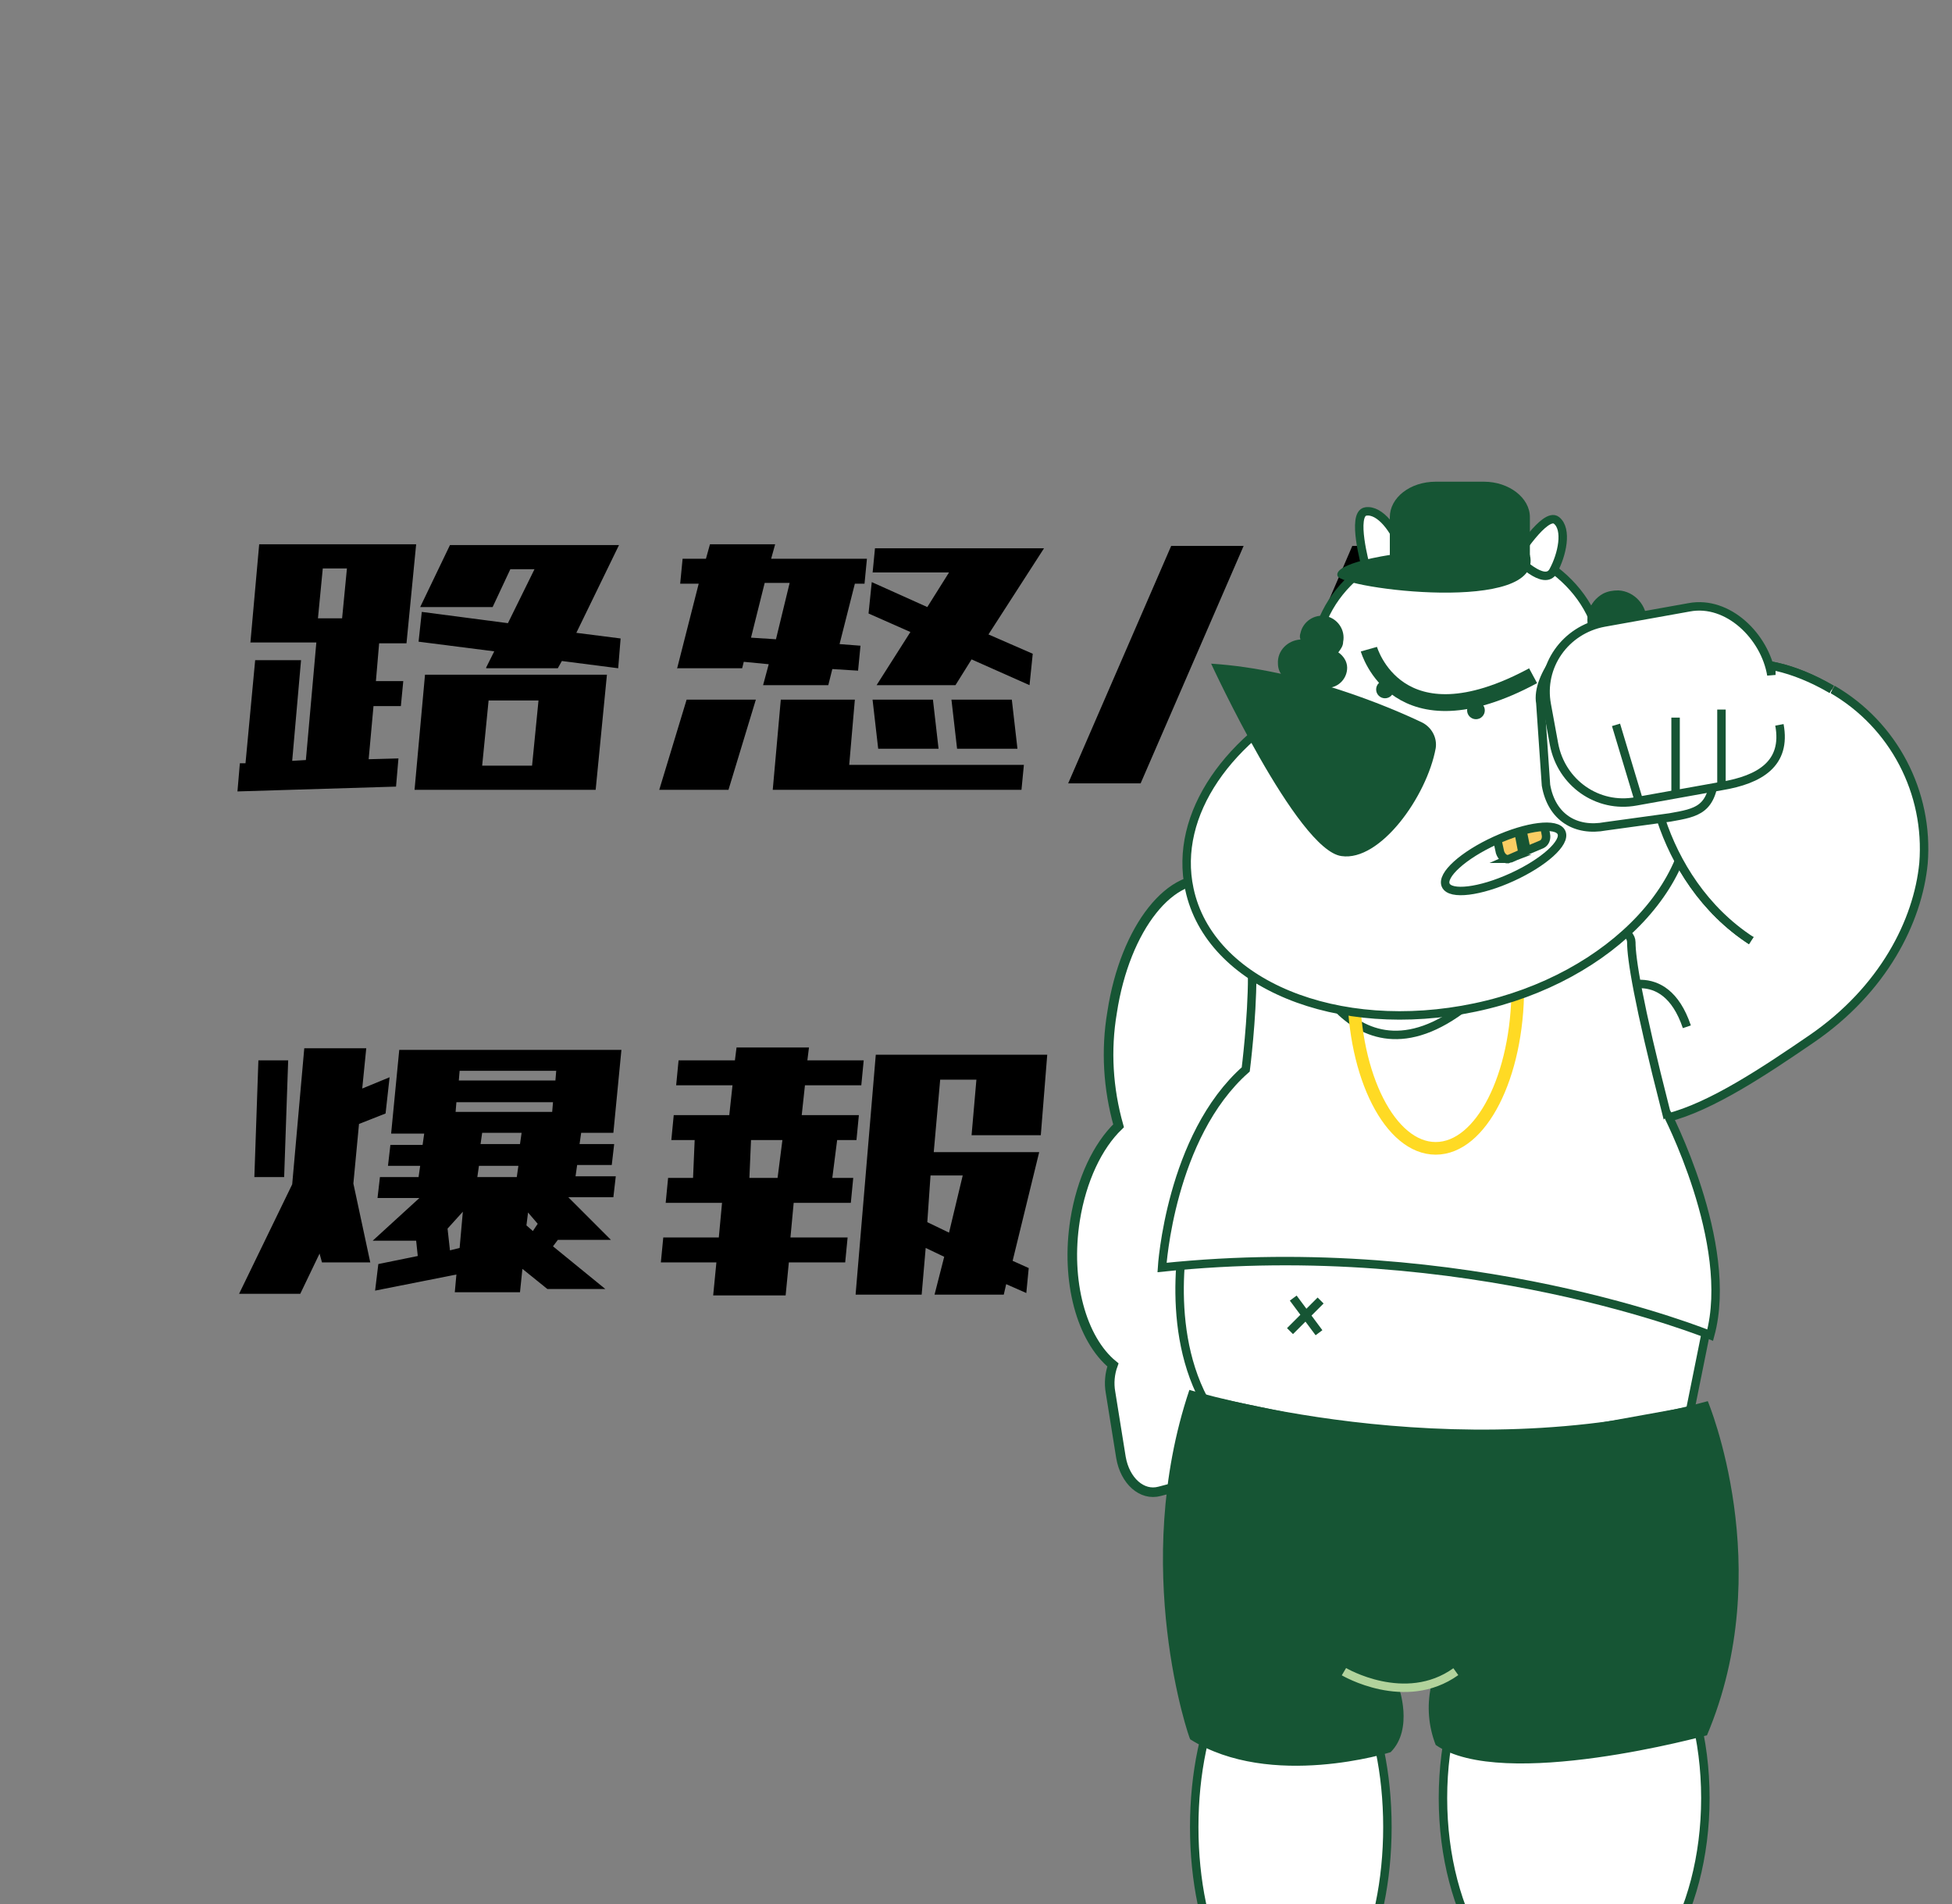 <?xml version="1.0" encoding="UTF-8"?>
<svg id="_3" data-name=" 3" xmlns="http://www.w3.org/2000/svg" xmlns:xlink="http://www.w3.org/1999/xlink" viewBox="0 0 242.5 236.5">
  <rect x="0" y="0" width="242.5" height="236.5" fill="#808080" stroke="none"/>
  <defs>
    <clipPath id="clippath">
      <rect width="242.5" height="236.5" fill="none"/>
    </clipPath>
    <clipPath id="clippath-1">
      <ellipse cx="186.77" cy="106.69" rx="7.9" ry="2.5" transform="translate(-27.43 87.09) rotate(-24.51)" fill="none"/>
    </clipPath>
  </defs>
  <rect id="_長方形_783" data-name=" 長方形 783" width="242.5" height="236.5" fill="none"/>
  <g>
    <path d="m31.1,79.9l1.1-12.3h19.5l-1.2,12.3h-3.4l-.4,4.7h3.4l-.3,3.1h-3.4l-.6,6.6,3.7-.1-.3,3.5-19.7.6.3-3.5h.7l1.2-12.8h5.7l-1.1,12.5,1.7-.1,1.3-14.6h-8.2s0,.1,0,.1Zm8.4-3.1h3l.6-6.2h-3l-.6,6.2Zm12,21.3l1.3-14.3h22.6l-1.4,14.3h-22.5Zm8.9-15.2l1-2-9.4-1.2.4-3.7,10.7,1.4,3.3-6.7h-3l-2.2,4.7h-9l3.7-7.7h21l-5.3,10.9,5.5.7-.3,3.7-7-.9-.5.9h-8.9s0-.1,0-.1Zm-.5,12.2h6.2l.8-8.1h-6.2l-.8,8.1Z"/>
    <path d="m81.9,98.1l3.4-11.2h8.6l-3.4,11.2h-8.6Zm2.2-15l2.7-10.6h-2.3l.3-3.1h2.9l.5-1.8h8.1l-.5,1.8h11.9l-.3,3.1h-1.2l-1.9,7.5,2.6.2-.3,3.1-3.2-.2-.5,2h-8.1l.7-2.6-3.1-.3-.2.8h-8.1v.1Zm9.2-3.9l3.1.2,1.7-7h-3.1l-1.7,6.8Zm2.7,18.9l1-11.2h9.2l-.7,8.1h21.7l-.3,3.1h-30.9Zm12.4-26.9l.3-3.1h21l-6.9,10.7,5.5,2.4-.4,3.9-7.2-3.2-2,3.2h-9.8l4.2-6.6-5.2-2.3.4-3.9,6.9,3.1,2.7-4.3h-9.5s0,.1,0,.1Zm.7,21.8l-.7-6.1h7.5l.7,6.1h-7.5Zm9.8,0l-.7-6.1h7.5l.7,6.1h-7.5Z"/>
    <path d="m132.7,97.3l12.8-29.5h9l-12.8,29.5h-9Z"/>
    <path d="m155.3,97.3l12.7-29.5h9l-12.8,29.5h-8.9Z"/>
  </g>
  <g>
    <path d="m29.7,160.7l6.6-13.6,1.5-16.9h7.7l-.5,5,3.4-1.4-.5,4.5-3.3,1.3-.7,7.4,2.1,9.8h-6l-.3-1.1-2.4,5s-7.6,0-7.6,0Zm1.9-14.5l.5-14.5h3.7l-.5,14.5s-3.7,0-3.7,0Zm17-5.5l1-10.3h27.6l-1,10.3h-4l-.2,1.4h4.3l-.3,2.6h-4.3l-.2,1.4h5l-.3,2.6h-5.6l5.3,5.3h-6.6l-.6.8,6.5,5.3h-7.2l-3.1-2.5-.3,2.9h-8.1l.2-2.2-10.1,2,.4-3.3,4.9-1-.2-1.9h-5.4l5.8-5.3h-5.2l.3-2.6h4.8l.2-1.4h-4l.3-2.6h4l.2-1.4h-4.1s0-.1,0-.1Zm7,11.9l.3,2.7,1.2-.3.4-4.5-1.9,2.1Zm1-14.5h12l.1-1.2h-12l-.1,1.2Zm.4-3.9h12l.1-1.2h-12l-.1,1.2Zm2.5,10.6l-.2,1.4h4.9l.2-1.4s-4.9,0-4.9,0Zm.4-4.1l-.2,1.4h4.9l.2-1.4s-4.9,0-4.9,0Zm5.7,9.9l-.2,1.6.8.7.6-.9-1.2-1.4h0Z"/>
    <path d="m83.4,141.6l.3-3.1h6.9l.4-3.7h-7l.3-3.1h7l.2-1.6h9l-.2,1.6h7l-.3,3.1h-7l-.4,3.7h7.1l-.3,3.1h-2.4l-.6,4.7h2.6l-.3,3.1h-7.1l-.4,4.3h7.1l-.3,3.1h-7l-.4,4.1h-9l.4-4.1h-6.9l.3-3.1h6.9l.4-4.3h-7l.3-3.1h3.1l.2-4.7s-2.9,0-2.9,0Zm9.9,0l-.2,4.7h3.5l.6-4.7h-3.9Zm13,19.1l2.5-29.7h21.3l-.8,10h-8.6l.6-6.9h-4.5l-.8,9h13.1l-3.3,13.5,2,.9-.3,3.1-2.5-1.1-.3,1.3h-8.6l1.2-4.7-2.3-1.1-.5,5.8h-8.2s0-.1,0-.1Zm8.9-8.9l2.7,1.3,1.7-7.1h-4s-.4,5.8-.4,5.8Z"/>
  </g>
  <path id="fire" d="m149,154.9c-1.2-2.7-1.6-5.6-1.3-8.5,0,0,.7-7.2,2.8-8.8,0,0-.4,8.2,3.2,7.6,0,0-.5-11.2,5-15.8s4.6-4.2,4.6-4.2c0,0-3.5,8.1,2.3,12.3s1.6,13.3,1.6,13.3c0,0,6.2-2.8,6.2-5.9.3,2.9.1,5.8-.7,8.5-3.1,10.5-19.2,11.4-23.7,1.5h0Z" fill="none" stroke="#2c2a2a" stroke-linecap="round" stroke-linejoin="round" stroke-width="3"/>
  <g clip-path="url(#clippath)">
    <g id="_マスクグループ_13" data-name=" マスクグループ 13">
      <g id="_グループ_1169" data-name=" グループ 1169">
        <path id="_パス_1994" data-name=" パス 1994" d="m208.46,107.03c-8,6.6-11.5,14.9-11.2,22.4.7,17.8,16.4,7.4,27.8-.4,8.9-6.1,13.2-14.6,13.9-21.8.7-8.8-3.7-17.2-11.3-21.6" fill="#fff" stroke="#165534" stroke-miterlimit="10" stroke-width="1.05"/>
        <path id="_パス_1995" data-name=" パス 1995" d="m200.36,123.13s6.4-3.9,9.2,4.4" fill="none" stroke="#165534" stroke-miterlimit="10" stroke-width="1.05"/>
        <ellipse id="_楕円形_104" data-name=" 楕円形 104" cx="195.56" cy="223.33" rx="16.3" ry="26.4" fill="#fff" stroke="#165534" stroke-miterlimit="10" stroke-width="1.05"/>
        <ellipse id="_楕円形_105" data-name=" 楕円形 105" cx="160.36" cy="226.93" rx="12" ry="24.4" fill="#fff" stroke="#165534" stroke-miterlimit="10" stroke-width="1.05"/>
        <path id="_パス_1996" data-name=" パス 1996" d="m158.06,131.03c1.6-10.4-1.5-20.1-7-21.6s-11.3,5.8-12.9,16.3c-.8,4.7-.5,9.5.8,14.1-2.6,2.5-4.6,6.7-5.4,11.7-1.2,7.6.8,14.8,4.7,18-.4,1.1-.5,2.3-.3,3.4l1.3,8.1c.5,2.9,2.6,4.8,4.8,4.2l8-2.1c2.2-.6,3.7-3.4,3.2-6.3l-1.3-8.1c-.2-1.8-1.3-3.3-2.9-4.1,1.3-2.4,2.1-5,2.5-7.8.7-4.2.4-8.5-1-12.5,2.6-2.9,4.7-7.6,5.5-13.3h0Z" fill="#fff" stroke="#165534" stroke-miterlimit="10" stroke-width="1.19"/>
        <path id="_パス_1997" data-name=" パス 1997" d="m147.46,151.53s-3.1,12.5,2.1,22.3l31.6,6.6,28.8-5.2,2.4-11.9-64.9-11.8h0Z" fill="#fff" stroke="#165534" stroke-miterlimit="10" stroke-width="1.05"/>
        <path id="_パス_1998" data-name=" パス 1998" d="m161.26,123.83s-2.7-1.6.3,7.1l18.1,8.2,12.8-7.8v-8l-31.2.5h0Z" fill="#fff" stroke="#165534" stroke-miterlimit="10" stroke-width="1.05"/>
        <path id="_パス_1999" data-name=" パス 1999" d="m147.76,172.63s32.6,10.1,64.4,1.4c0,0,8.7,20.7-.1,41.5,0,0-25.4,7-33.7,1.2-.9-2.3-1.1-4.8-.6-7.2h-4s1.9,5.2-1,8.1c0,0-14.9,4.7-24.9-1.6-.1,0-7.5-21.4-.1-43.4Z" fill="#165534"/>
        <path id="_パス_2000" data-name=" パス 2000" d="m191.86,155.13s-10.8-9.4-31.6-4.9" fill="none" stroke="#165534" stroke-miterlimit="10" stroke-width="1.05"/>
        <line id="_線_80" data-name=" 線 80" x1="164.06" y1="161.53" x2="160.26" y2="165.33" fill="none" stroke="#165534" stroke-miterlimit="10" stroke-width="1.05"/>
        <line id="_線_81" data-name=" 線 81" x1="160.66" y1="161.23" x2="163.86" y2="165.53" fill="none" stroke="#165534" stroke-miterlimit="10" stroke-width="1.05"/>
        <path id="_パス_2001" data-name=" パス 2001" d="m166.96,207.63s7.6,4.5,13.9,0" fill="#165534" stroke="#b2d39c" stroke-miterlimit="10" stroke-width="1.05"/>
        <path id="_パス_2002" data-name=" パス 2002" d="m227.56,85.63c-9.6-5.6-17.6-3.6-21.7,3.4-2.6,4.5,0,20.2,11.7,27.8" fill="#fff" stroke="#165534" stroke-miterlimit="10" stroke-width="1.05"/>
        <path id="_パス_2003" data-name=" パス 2003" d="m206.96,138.03c-3.5-13.7-4.3-19-4.3-21,0-.7-.6-1.3-1.3-1.4h0c-5.3,4.6-11.8,7.7-18.7,9.1-.1,0-.3.1-.4.1-7.6,6-12.9,3.7-16.2.3-3.7-.6-7.3-2-10.5-3.9,0,5.3-.8,11.6-.8,11.6-9.4,8.3-10.4,24.6-10.4,24.6,37.9-4,68.1,8.4,68.1,8.4,3.1-11.4-5.5-27.8-5.5-27.8h0Z" fill="#fff" stroke="#165534" stroke-miterlimit="10" stroke-width="1.05"/>
        <ellipse id="_楕円形_106" data-name=" 楕円形 106" cx="178.36" cy="122.63" rx="10.2" ry="20" fill="none" stroke="#ffda24" stroke-width="1.57"/>
        <path id="_パス_2004" data-name=" パス 2004" d="m209.66,97.03c-1.2-5.5-5.2-9.8-11-12.5.2-.9.3-1.7.3-2.6,0-8.3-8-15-17.8-15s-17.8,6.7-17.8,15c0,1.3.2,2.7.6,4-11.3,5.5-18.2,15.2-16.2,24.5,2.5,11.8,18.4,18.3,35.5,14.7s28.9-16.4,26.4-28.1Z" fill="#fff" stroke="#165534" stroke-miterlimit="10" stroke-width="1.05"/>
        <path id="_パス_2005" data-name=" パス 2005" d="m169.66,70.33s-1.8-6.5,0-6.8,3.7,2.4,4.4,4.5-4.4,2.3-4.4,2.3Z" fill="#fff" stroke="#165534" stroke-miterlimit="10" stroke-width="1.05"/>
        <path id="_パス_2006" data-name=" パス 2006" d="m188.36,69.23s3.6-5.7,5-4.6c1.4,1.1.7,4.3-.4,6.3s-4.6-1.7-4.6-1.7Z" fill="#fff" stroke="#165534" stroke-miterlimit="10" stroke-width="1.05"/>
        <path id="_パス_2007" data-name=" パス 2007" d="m207.06,82.93c1.3-1.2,1.5-3.2.3-4.6-.7-.8-1.8-1.2-2.8-1.1.1-2-1.5-3.8-3.5-3.9-.7,0-1.3.1-1.9.4h0c-1.8,1-2.5,3.2-1.5,5,.2.3.4.6.6.8-1.7,1.5-1.8,4-.3,5.6.6.7,1.5,1.2,2.4,1.3.1.3.2.5.3.8,1,2,3.5,2.7,5.4,1.7,2-1,2.7-3.5,1.7-5.4h0c-.4-.1-.5-.4-.7-.6Z" fill="#165534"/>
        <path id="_パス_2008" data-name=" パス 2008" d="m165.06,85.43c1.3-.1,2.3-1.2,2.3-2.5,0-.8-.5-1.5-1.1-1.9.3-.4.6-.8.6-1.3.3-1.5-.7-2.9-2.1-3.2h0c-1.5-.3-2.9.7-3.2,2.1-.1.3-.1.5,0,.8-1.6.1-2.9,1.4-2.8,3,0,.7.3,1.3.8,1.8-.1.2-.1.4-.2.6-.3,1.6.7,3.1,2.3,3.5,1.6.3,3.1-.7,3.5-2.3v-.1c-.1-.1-.1-.3-.1-.5Z" fill="#165534"/>
        <path id="_パス_2009" data-name=" パス 2009" d="m176.66,89.73c-4.2-2-15.1-6.6-26.2-7.3,0,0,10.7,23.2,16.2,23.9,4.8.7,10.6-7.4,11.7-13.4.2-1.3-.5-2.6-1.7-3.2Z" fill="#165534"/>
        <path id="_パス_2010" data-name=" パス 2010" d="m170.06,80.63s3.5,12.4,20.4,3.3" fill="none" stroke="#165534" stroke-miterlimit="10" stroke-width="2.09"/>
        <path id="_パス_2011" data-name=" パス 2011" d="m172.66,68.93s-7,1-6.5,2.6,25.7,4.8,23.9-2.6" fill="#165534"/>
        <path id="_パス_2012" data-name=" パス 2012" d="m190.06,68.93c0,1.9-17.4,1.9-17.4,0v-4.7c0-2.4,2.5-4.4,5.7-4.4h6c3.1,0,5.7,2,5.7,4.4v4.7Z" fill="#165534"/>
        <g id="_グループ_421" data-name=" グループ 421">
          <g clip-path="url(#clippath-1)">
            <g id="_グループ_420" data-name=" グループ 420">
              <path id="_パス_2013" data-name=" パス 2013" d="m187.55,106.66l1.6-.7-.7-3.7-2.6,1.3.5,2.3c.2.6.7,1,1.2.8h0Z" fill="#f9cd63" stroke="#165534" stroke-miterlimit="10" stroke-width="1.05"/>
              <path id="_パス_2014" data-name=" パス 2014" d="m189.65,105.66l1.9-.8c.4-.2.6-.7.5-1.2l-.5-2.7-2.6,1.3.7,3.4h0Z" fill="#f9cd63" stroke="#165534" stroke-miterlimit="10" stroke-width="1.05"/>
            </g>
          </g>
        </g>
        <circle id="_楕円形_107" data-name=" 楕円形 107" cx="183.36" cy="88.23" r="1.1" fill="#165534"/>
        <circle id="_楕円形_108" data-name=" 楕円形 108" cx="172.06" cy="85.63" r="1.1" fill="#165534"/>
        <ellipse id="_楕円形_109" data-name=" 楕円形 109" cx="186.79" cy="106.68" rx="7.9" ry="2.5" transform="translate(-27.42 87.1) rotate(-24.51)" fill="none" stroke="#165534" stroke-miterlimit="10" stroke-width="1.05"/>
        <path id="_パス_2015" data-name=" パス 2015" d="m227.56,85.63c-9.6-5.6-17.6-3.6-21.7,3.4-2.6,4.5,0,20.2,11.7,27.8" fill="#fff" stroke="#165534" stroke-miterlimit="10" stroke-width="1.05"/>
        <path id="_パス_2016" data-name=" パス 2016" d="m207.46,101.53l-8,1.1c-3.7.7-6.7-1.1-7.4-5.1l-.7-10.2c-.6-3.3,3.7-8.6,6.8-9.2l11.6-.7,3.3,18.4c-.3,4.8-2.2,5.1-5.6,5.7h0Z" fill="#fff" stroke="#165534" stroke-miterlimit="10" stroke-width="1.05"/>
        <path id="_パス_2017" data-name=" パス 2017" d="m221.06,90.03c.9,4.8-2.4,6.8-7.2,7.6l-10.6,1.9c-4.8.9-9.3-2.3-10.2-7.1l-.9-4.9c-.9-4.8,2.3-9.3,7.1-10.2h0l10.6-1.9c4.8-.9,9.4,3.6,10.2,8.4v-1.3" fill="#fff" stroke="#165534" stroke-miterlimit="10" stroke-width="1.05"/>
        <line id="_線_82" data-name=" 線 82" x1="200.76" y1="90.03" x2="203.56" y2="99.33" fill="none" stroke="#165534" stroke-miterlimit="10" stroke-width="1.05"/>
        <line id="_線_83" data-name=" 線 83" x1="208.16" y1="89.13" x2="208.16" y2="98.83" fill="none" stroke="#165534" stroke-miterlimit="10" stroke-width="1.05"/>
        <line id="_線_84" data-name=" 線 84" x1="213.86" y1="88.13" x2="213.86" y2="97.83" fill="none" stroke="#165534" stroke-miterlimit="10" stroke-width="1.05"/>
      </g>
    </g>
  </g>
</svg>